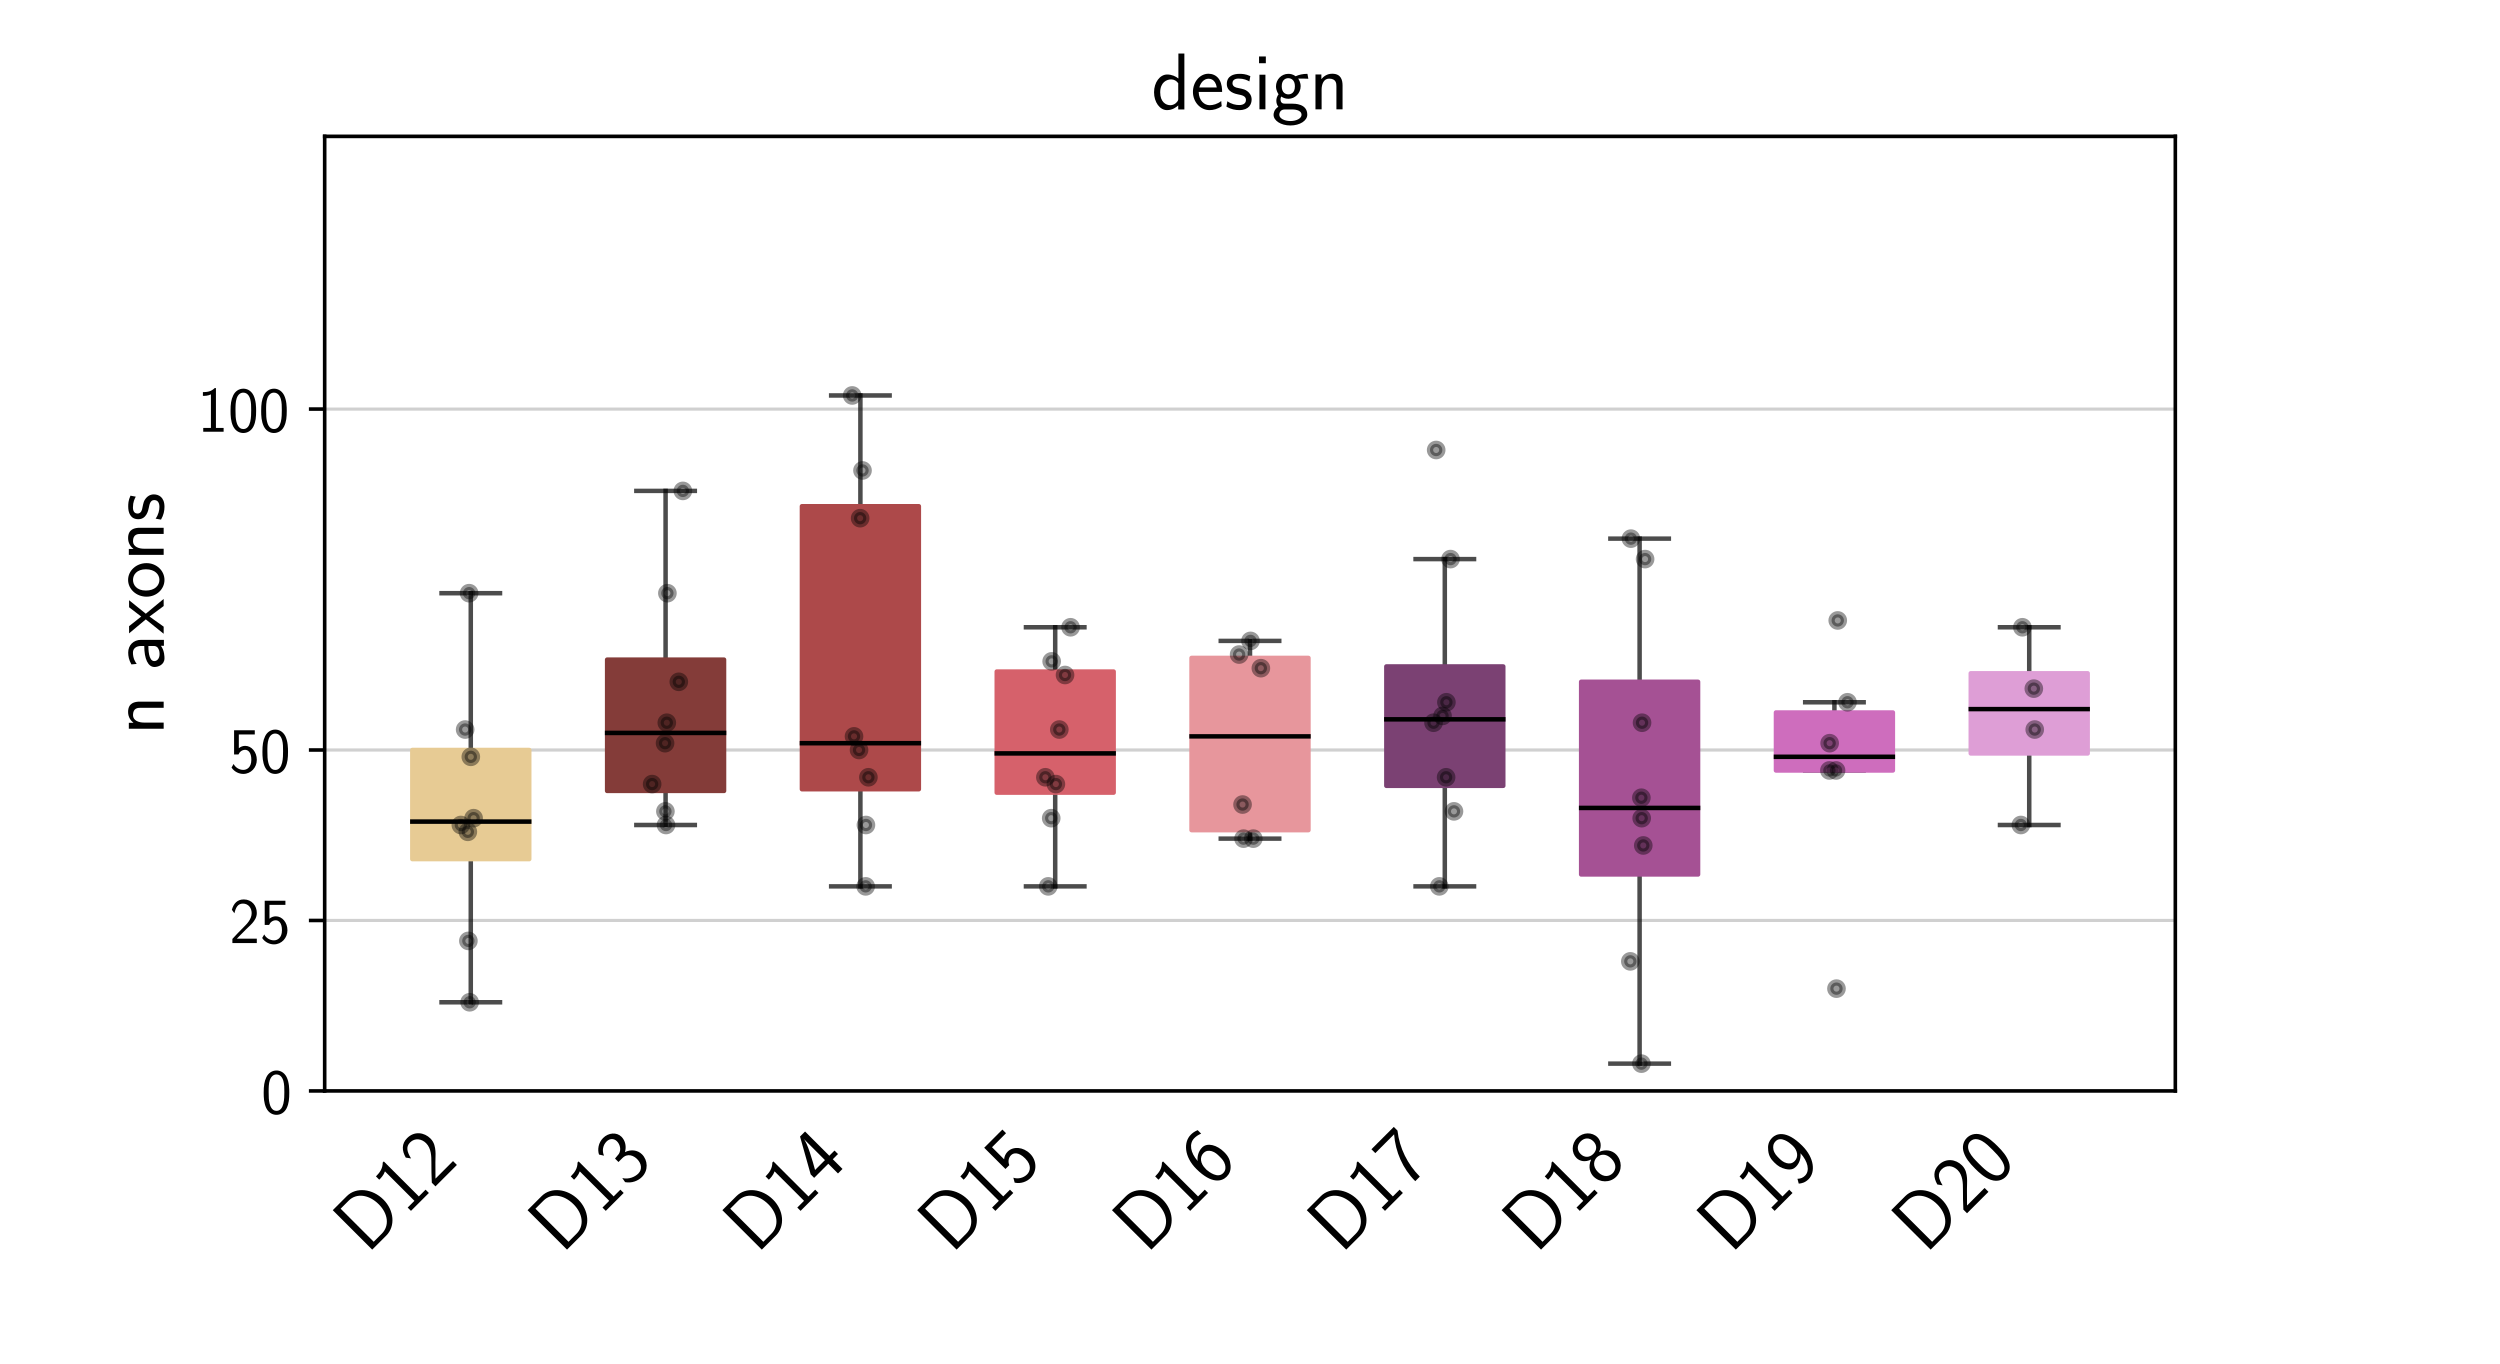 <?xml version="1.0" encoding="utf-8" standalone="no"?>
<!DOCTYPE svg PUBLIC "-//W3C//DTD SVG 1.1//EN"
  "http://www.w3.org/Graphics/SVG/1.1/DTD/svg11.dtd">
<!-- Created with matplotlib (https://matplotlib.org/) -->
<svg height="302.4pt" version="1.1" viewBox="0 0 554.4 302.4" width="554.4pt" xmlns="http://www.w3.org/2000/svg" xmlns:xlink="http://www.w3.org/1999/xlink">
 <defs>
  <style type="text/css">*{stroke-linecap:butt;stroke-linejoin:round;}</style>
 </defs>
 <g id="figure_1">
  <g id="patch_1">
   <path d="M 0 302.4 
L 554.4 302.4 
L 554.4 0 
L 0 0 
z
" style="fill:#ffffff;"/>
  </g>
  <g id="axes_1">
   <g id="patch_2">
    <path d="M 72 241.92 
L 482.4 241.92 
L 482.4 30.24 
L 72 30.24 
z
" style="fill:#ffffff;"/>
   </g>
   <g id="matplotlib.axis_1">
    <g id="xtick_1">
     <g id="text_1">
      <!-- D12 -->
      <g transform="translate(81.412 278.247)rotate(-45)scale(0.18 -0.18)">
       <defs>
        <path d="M 8.906 69 
L 8.906 0 
L 33.5 0 
C 49.906 0 62.5 15.312 62.5 33.906 
C 62.5 53.094 49.906 69 33.5 69 
z
M 17.094 5.578 
L 17.094 63.422 
L 31.297 63.422 
C 44.703 63.422 54.297 51.203 54.297 33.906 
C 54.297 17.297 44.797 5.578 31.297 5.578 
z
" id="CMSS17-68"/>
        <path d="M 28.406 67 
L 26.5 67 
C 21.094 61.562 14.797 60.781 8.406 60.781 
L 8.406 55 
C 11.297 55 16 55 20.703 57.297 
L 20.703 5.766 
L 8.906 5.766 
L 8.906 0 
L 40.203 0 
L 40.203 5.766 
L 28.406 5.766 
z
" id="CMSS17-49"/>
        <path d="M 25.797 21.203 
C 28.594 24.078 32.797 27.562 35.703 31.047 
C 38.5 34.438 42.203 39.234 42.203 46.203 
C 42.203 57.141 34.797 67 22.203 67 
C 12.297 67 6.594 60.828 3.906 51.156 
C 4.906 49.766 6.406 47.766 7.797 45.766 
C 10 54.844 13.094 60.625 20.906 60.625 
C 29.5 60.625 34.297 53.641 34.297 45.969 
C 34.297 36.797 27.297 29.703 22 24.422 
C 16.094 18.547 10.297 12.562 4.703 6.375 
L 4.703 0 
L 42.203 0 
L 42.203 6.766 
L 25.203 6.766 
C 24 6.766 22.797 6.766 21.594 6.766 
L 11.594 6.766 
L 11.594 6.859 
z
" id="CMSS17-50"/>
       </defs>
       <use transform="scale(0.996)" xlink:href="#CMSS17-68"/>
       <use transform="translate(67.543 0)scale(0.996)" xlink:href="#CMSS17-49"/>
       <use transform="translate(114.386 0)scale(0.996)" xlink:href="#CMSS17-50"/>
      </g>
     </g>
    </g>
    <g id="xtick_2">
     <g id="text_2">
      <!-- D13 -->
      <g transform="translate(124.612 278.247)rotate(-45)scale(0.18 -0.18)">
       <defs>
        <path d="M 15.703 31.641 
L 22.5 31.641 
C 31.906 31.641 34.594 23.547 34.594 17.906 
C 34.594 10.203 30.203 4.172 23 4.172 
C 17.406 4.172 9.5 6.938 5 14.25 
C 4.297 10.797 4.297 10.594 3.906 8.219 
C 8.594 1.375 16.203 -2 23.203 -2 
C 34.594 -2 43 7.391 43 17.781 
C 43 25.594 37.5 32.141 30 34.609 
C 36 37.875 40.406 44 40.406 51.141 
C 40.406 59.453 32.703 66.078 23.297 66.078 
C 14.703 66.078 8 60.812 5.203 55.156 
C 5.906 54.188 7.703 51.312 8.594 49.828 
C 10.797 55.656 16.5 60 23.203 60 
C 28.797 60 32.5 56.359 32.5 51.109 
C 32.5 45.672 29 39.734 23.094 38.359 
C 22.703 38.359 16.5 37.766 15.703 37.672 
z
" id="CMSS17-51"/>
       </defs>
       <use transform="scale(0.996)" xlink:href="#CMSS17-68"/>
       <use transform="translate(67.543 0)scale(0.996)" xlink:href="#CMSS17-49"/>
       <use transform="translate(114.386 0)scale(0.996)" xlink:href="#CMSS17-51"/>
      </g>
     </g>
    </g>
    <g id="xtick_3">
     <g id="text_3">
      <!-- D14 -->
      <g transform="translate(167.812 278.247)rotate(-45)scale(0.18 -0.18)">
       <defs>
        <path d="M 35.203 17 
L 44.297 17 
L 44.297 23.078 
L 35.203 23.078 
L 35.203 65.5 
L 26.406 65.5 
L 2.594 23.078 
L 2.594 17 
L 27.297 17 
L 27.297 0 
L 35.203 0 
z
M 10.297 23.078 
C 16.094 33.234 27.594 53.734 27.594 60.703 
L 27.594 23.078 
z
" id="CMSS17-52"/>
       </defs>
       <use transform="scale(0.996)" xlink:href="#CMSS17-68"/>
       <use transform="translate(67.543 0)scale(0.996)" xlink:href="#CMSS17-49"/>
       <use transform="translate(114.386 0)scale(0.996)" xlink:href="#CMSS17-52"/>
      </g>
     </g>
    </g>
    <g id="xtick_4">
     <g id="text_4">
      <!-- D15 -->
      <g transform="translate(211.012 278.247)rotate(-45)scale(0.18 -0.18)">
       <defs>
        <path d="M 14.594 58.625 
L 39.094 58.625 
L 39.094 65 
L 7.297 65 
L 7.297 27.828 
L 14 27.828 
C 15.797 31.969 19.5 35 24.297 35 
C 28.797 35 33.797 31.078 33.797 19.781 
C 33.797 7.703 26.703 4.172 21.5 4.172 
C 15.094 4.172 9.203 8 6.594 13.297 
L 3.406 7.797 
C 8 0.766 15.5 -2 21.5 -2 
C 33.094 -2 42.203 7.766 42.203 19.578 
C 42.203 31.719 34.094 41.078 24.406 41.078 
C 20.906 41.078 17.5 39.891 14.594 37.484 
z
" id="CMSS17-53"/>
       </defs>
       <use transform="scale(0.996)" xlink:href="#CMSS17-68"/>
       <use transform="translate(67.543 0)scale(0.996)" xlink:href="#CMSS17-49"/>
       <use transform="translate(114.386 0)scale(0.996)" xlink:href="#CMSS17-53"/>
      </g>
     </g>
    </g>
    <g id="xtick_5">
     <g id="text_5">
      <!-- D16 -->
      <g transform="translate(254.212 278.247)rotate(-45)scale(0.18 -0.18)">
       <defs>
        <path d="M 39 64.078 
C 34.797 65.781 31.797 66.078 29 66.078 
C 16 66.078 3.906 52.625 3.906 31.344 
C 3.906 4.141 15.406 -2 23.594 -2 
C 28.094 -2 32.594 -0.609 36.906 4.375 
C 41.297 9.641 43 14.031 43 21.703 
C 43 34.047 36.906 45 27.797 45 
C 21.203 45 15.5 41.516 12 37.125 
C 13 50.906 19.594 60 29.094 60 
C 31.703 60 35.094 59.625 39 57.969 
z
M 12.094 21.391 
C 12.094 22.188 12.094 22.688 12.203 24.188 
C 12.203 31.953 16.703 38.922 24 38.922 
C 28.703 38.922 31.094 36.438 32.906 33.359 
C 35 29.469 35.094 25.781 35.094 21.688 
C 35.094 17.812 35.094 13.922 32.797 9.953 
C 30.906 6.859 28.406 4.172 23.594 4.172 
C 14.094 4.172 12.5 17.406 12.094 21.391 
z
" id="CMSS17-54"/>
       </defs>
       <use transform="scale(0.996)" xlink:href="#CMSS17-68"/>
       <use transform="translate(67.543 0)scale(0.996)" xlink:href="#CMSS17-49"/>
       <use transform="translate(114.386 0)scale(0.996)" xlink:href="#CMSS17-54"/>
      </g>
     </g>
    </g>
    <g id="xtick_6">
     <g id="text_6">
      <!-- D17 -->
      <g transform="translate(297.412 278.247)rotate(-45)scale(0.18 -0.18)">
       <defs>
        <path d="M 21.703 59 
C 22.906 59 24.094 59 25.297 59 
L 36.797 59 
C 22.5 42.359 14.297 21.328 14.297 -0.5 
L 22.297 -0.5 
C 22.297 20.672 29.297 42.125 43 59.297 
L 43 65.766 
L 3.906 65.766 
L 3.906 59 
z
" id="CMSS17-55"/>
       </defs>
       <use transform="scale(0.996)" xlink:href="#CMSS17-68"/>
       <use transform="translate(67.543 0)scale(0.996)" xlink:href="#CMSS17-49"/>
       <use transform="translate(114.386 0)scale(0.996)" xlink:href="#CMSS17-55"/>
      </g>
     </g>
    </g>
    <g id="xtick_7">
     <g id="text_7">
      <!-- D18 -->
      <g transform="translate(340.612 278.247)rotate(-45)scale(0.18 -0.18)">
       <defs>
        <path d="M 30.203 34.719 
C 37.797 37.188 41.703 43.125 41.703 48.969 
C 41.703 58.156 33.703 66.078 23.5 66.078 
C 12.906 66.078 5.203 57.938 5.203 49.125 
C 5.203 43.438 9 37.547 16.703 35.016 
C 6.906 31.203 3.906 23.625 3.906 17.953 
C 3.906 6.969 12.797 -2 23.406 -2 
C 34.406 -2 43 7.109 43 17.781 
C 43 24.328 39.094 31.25 30.203 34.719 
z
M 23.5 38 
C 16.797 38 12.297 42.375 12.297 49 
C 12.297 55.719 16.797 60 23.5 60 
C 29.703 60 34.594 56.109 34.594 49 
C 34.594 41.984 29.797 38 23.5 38 
z
M 23.5 4.172 
C 17.797 4.172 11.703 8.078 11.703 18.062 
C 11.703 28.328 18.5 31.922 23.406 31.922 
C 28.797 31.922 35.203 28.125 35.203 18.062 
C 35.203 7.672 28.594 4.172 23.5 4.172 
z
" id="CMSS17-56"/>
       </defs>
       <use transform="scale(0.996)" xlink:href="#CMSS17-68"/>
       <use transform="translate(67.543 0)scale(0.996)" xlink:href="#CMSS17-49"/>
       <use transform="translate(114.386 0)scale(0.996)" xlink:href="#CMSS17-56"/>
      </g>
     </g>
    </g>
    <g id="xtick_8">
     <g id="text_8">
      <!-- D19 -->
      <g transform="translate(383.812 278.247)rotate(-45)scale(0.18 -0.18)">
       <defs>
        <path d="M 6.797 2.719 
C 9.594 0.328 13.203 -2 19.297 -2 
C 31.406 -2 43 11.266 43 32.734 
C 43 61.438 30.5 66.078 23.797 66.078 
C 17.094 66.078 12.797 63.141 9.094 58.453 
C 4.703 53.078 3.906 48.281 3.906 42.703 
C 3.906 36.047 5.094 31.953 7.906 27.266 
C 11.703 21.203 15.203 19.922 19.094 19.922 
C 25 19.922 30.906 22.797 34.906 27.75 
C 34.203 14.094 28.094 4.172 19.297 4.172 
C 15.703 4.172 12.797 5.297 9.906 8.062 
z
M 34.594 42.906 
C 34.703 42.234 34.703 40.969 34.703 40.562 
C 34.703 32.406 29.906 26 22.906 26 
C 18.297 26 15.906 28.328 14.094 31.344 
C 11.906 35.141 11.797 38.828 11.797 42.703 
C 11.797 46.5 11.797 50.688 14.594 54.859 
C 16.703 57.859 19.297 60 23.797 60 
C 33 60 34.5 46.875 34.594 42.906 
z
" id="CMSS17-57"/>
       </defs>
       <use transform="scale(0.996)" xlink:href="#CMSS17-68"/>
       <use transform="translate(67.543 0)scale(0.996)" xlink:href="#CMSS17-49"/>
       <use transform="translate(114.386 0)scale(0.996)" xlink:href="#CMSS17-57"/>
      </g>
     </g>
    </g>
    <g id="xtick_9">
     <g id="text_9">
      <!-- D20 -->
      <g transform="translate(427.012 278.247)rotate(-45)scale(0.18 -0.18)">
       <defs>
        <path d="M 43.094 31.938 
C 43.094 37.578 43 48.078 38.906 56.188 
C 34.797 64 28.203 66.078 23.5 66.078 
C 16.703 66.078 10.906 62.109 7.906 55.781 
C 4.703 49.156 3.797 42.328 3.797 31.938 
C 3.797 24.828 4.094 16.109 7.703 8.484 
C 11.797 0.078 18.703 -2 23.406 -2 
C 29.594 -2 35.594 1.266 39 8.094 
C 42.5 15.219 43.094 23.031 43.094 31.938 
z
M 23.406 4.078 
C 15.797 4.078 13.5 12.672 12.797 15.547 
C 11.594 20.469 11.406 25.219 11.406 33.031 
C 11.406 39.156 11.406 46.062 13.297 51.516 
C 15.594 57.828 19.594 60 23.406 60 
C 30.797 60 33.203 52.688 34 50.125 
C 35.5 44.891 35.5 38.766 35.5 33.031 
C 35.5 23.844 35.5 4.078 23.406 4.078 
z
" id="CMSS17-48"/>
       </defs>
       <use transform="scale(0.996)" xlink:href="#CMSS17-68"/>
       <use transform="translate(67.543 0)scale(0.996)" xlink:href="#CMSS17-50"/>
       <use transform="translate(114.386 0)scale(0.996)" xlink:href="#CMSS17-48"/>
      </g>
     </g>
    </g>
   </g>
   <g id="matplotlib.axis_2">
    <g id="ytick_1">
     <g id="line2d_1">
      <path clip-path="url(#pc57551bcd2)" d="M 72 241.92 
L 482.4 241.92 
" style="fill:none;stroke:#b0b0b0;stroke-linecap:square;stroke-opacity:0.6;stroke-width:0.7;"/>
     </g>
     <g id="line2d_2">
      <defs>
       <path d="M 0 0 
L -3.5 0 
" id="m0b933165ee" style="stroke:#000000;stroke-width:0.8;"/>
      </defs>
      <g>
       <use style="stroke:#000000;stroke-width:0.8;" x="72" xlink:href="#m0b933165ee" y="241.92"/>
      </g>
     </g>
     <g id="text_10">
      <!-- 0 -->
      <g transform="translate(57.928 246.936)scale(0.145 -0.145)">
       <use transform="scale(0.996)" xlink:href="#CMSS17-48"/>
      </g>
     </g>
    </g>
    <g id="ytick_2">
     <g id="line2d_3">
      <path clip-path="url(#pc57551bcd2)" d="M 72 204.12 
L 482.4 204.12 
" style="fill:none;stroke:#b0b0b0;stroke-linecap:square;stroke-opacity:0.6;stroke-width:0.7;"/>
     </g>
     <g id="line2d_4">
      <g>
       <use style="stroke:#000000;stroke-width:0.8;" x="72" xlink:href="#m0b933165ee" y="204.12"/>
      </g>
     </g>
     <g id="text_11">
      <!-- 25 -->
      <g transform="translate(50.855 209.136)scale(0.145 -0.145)">
       <use transform="scale(0.996)" xlink:href="#CMSS17-50"/>
       <use transform="translate(46.844 0)scale(0.996)" xlink:href="#CMSS17-53"/>
      </g>
     </g>
    </g>
    <g id="ytick_3">
     <g id="line2d_5">
      <path clip-path="url(#pc57551bcd2)" d="M 72 166.32 
L 482.4 166.32 
" style="fill:none;stroke:#b0b0b0;stroke-linecap:square;stroke-opacity:0.6;stroke-width:0.7;"/>
     </g>
     <g id="line2d_6">
      <g>
       <use style="stroke:#000000;stroke-width:0.8;" x="72" xlink:href="#m0b933165ee" y="166.32"/>
      </g>
     </g>
     <g id="text_12">
      <!-- 50 -->
      <g transform="translate(50.855 171.336)scale(0.145 -0.145)">
       <use transform="scale(0.996)" xlink:href="#CMSS17-53"/>
       <use transform="translate(46.844 0)scale(0.996)" xlink:href="#CMSS17-48"/>
      </g>
     </g>
    </g>
    <g id="ytick_4">
     <g id="line2d_7">
      <path clip-path="url(#pc57551bcd2)" d="M 72 90.72 
L 482.4 90.72 
" style="fill:none;stroke:#b0b0b0;stroke-linecap:square;stroke-opacity:0.6;stroke-width:0.7;"/>
     </g>
     <g id="line2d_8">
      <g>
       <use style="stroke:#000000;stroke-width:0.8;" x="72" xlink:href="#m0b933165ee" y="90.72"/>
      </g>
     </g>
     <g id="text_13">
      <!-- 100 -->
      <g transform="translate(43.783 95.736)scale(0.145 -0.145)">
       <use transform="scale(0.996)" xlink:href="#CMSS17-49"/>
       <use transform="translate(46.844 0)scale(0.996)" xlink:href="#CMSS17-48"/>
       <use transform="translate(93.687 0)scale(0.996)" xlink:href="#CMSS17-48"/>
      </g>
     </g>
    </g>
    <g id="text_14">
     <!-- n axons -->
     <g transform="translate(36.295 162.929)rotate(-90)scale(0.18 -0.18)">
      <defs>
       <path d="M 40.906 29.328 
C 40.906 35.672 39.406 44 28.094 44 
C 21.703 44 17.5 40.719 14.703 37.328 
L 14.703 43.094 
L 7.406 43.094 
L 7.406 0 
L 15 0 
L 15 24.359 
C 15 30.688 17.406 37.938 24.203 37.938 
C 33 37.938 33.297 32 33.297 28.578 
L 33.297 0 
L 40.906 0 
z
" id="CMSS17-110"/>
       <path d="M 37.594 27.984 
C 37.594 37.375 30.906 43.875 21.906 43.875 
C 17.5 43.875 12.703 43.078 7.203 39.891 
L 7.797 33.359 
C 10.297 35.125 14.594 38 21.797 38 
C 26.906 38 30 34.062 30 27.844 
L 30 24 
C 14 24 4 19.344 4 11.344 
C 4 7.203 6.5 -1 14.797 -1 
C 16.297 -1 24.406 -1 30.203 3.391 
L 30.203 -0.297 
L 37.594 -0.297 
z
M 30 12.75 
C 30 10.953 30 8.562 27 6.781 
C 24.406 5.078 21.094 5.078 19.703 5.078 
C 14.703 5.078 11.297 7.984 11.297 11.625 
C 11.297 18.922 26.906 18.922 30 18.922 
z
" id="CMSS17-97"/>
       <path d="M 24.797 22.094 
L 41.5 42.797 
L 32.797 42.797 
L 21.297 27.766 
L 9.406 42.797 
L 0.5 42.797 
L 17.797 22.094 
L 0 0 
L 8.797 0 
L 21.297 17.516 
L 34.297 0 
L 43.094 0 
z
" id="CMSS17-120"/>
       <path d="M 44.203 21.188 
C 44.203 34 34.703 44 23.5 44 
C 12 44 2.703 33.703 2.703 21.188 
C 2.703 8.5 12.297 -1 23.406 -1 
C 34.797 -1 44.203 8.797 44.203 21.188 
z
M 23.5 5.266 
C 16.406 5.266 10.297 11.078 10.297 22 
C 10.297 33.609 17.406 37.922 23.406 37.922 
C 29.906 37.922 36.594 33.219 36.594 22 
C 36.594 10.672 30.094 5.266 23.5 5.266 
z
" id="CMSS17-111"/>
       <path d="M 32.203 41.047 
C 26.297 43.859 21.703 43.859 18.703 43.859 
C 11.594 43.859 3.094 41.375 3.094 31.297 
C 3.094 21.234 14.094 19.031 17.094 18.422 
C 21.703 17.531 26.797 16.531 26.797 11.562 
C 26.797 5.266 19.594 5.266 18.297 5.266 
C 14.297 5.266 8.797 6.359 3.797 9.969 
L 2.594 3.281 
C 8.297 0 13.797 -1 18.406 -1 
C 30.703 -1 33.797 6.5 33.797 12.203 
C 33.797 17.094 31 20.391 29.094 21.891 
C 25.797 24.5 24.594 24.797 16.406 26.5 
C 15 26.703 10.094 27.797 10.094 32.281 
C 10.094 38 16.406 38 17.797 38 
C 24.297 38 28.297 35.984 31 34.5 
z
" id="CMSS17-115"/>
      </defs>
      <use transform="scale(0.996)" xlink:href="#CMSS17-110"/>
      <use transform="translate(79.434 0)scale(0.996)" xlink:href="#CMSS17-97"/>
      <use transform="translate(124.356 0)scale(0.996)" xlink:href="#CMSS17-120"/>
      <use transform="translate(167.356 0)scale(0.996)" xlink:href="#CMSS17-111"/>
      <use transform="translate(214.2 0)scale(0.996)" xlink:href="#CMSS17-110"/>
      <use transform="translate(262.405 0)scale(0.996)" xlink:href="#CMSS17-115"/>
     </g>
    </g>
   </g>
   <g id="line2d_9">
    <path clip-path="url(#pc57551bcd2)" d="M 104.4 190.512 
L 104.4 222.264 
" style="fill:none;stroke:#000000;stroke-linecap:square;stroke-opacity:0.7;"/>
   </g>
   <g id="line2d_10">
    <path clip-path="url(#pc57551bcd2)" d="M 104.4 166.32 
L 104.4 131.544 
" style="fill:none;stroke:#000000;stroke-linecap:square;stroke-opacity:0.7;"/>
   </g>
   <g id="line2d_11">
    <path clip-path="url(#pc57551bcd2)" d="M 97.92 222.264 
L 110.88 222.264 
" style="fill:none;stroke:#000000;stroke-linecap:square;stroke-opacity:0.7;"/>
   </g>
   <g id="line2d_12">
    <path clip-path="url(#pc57551bcd2)" d="M 97.92 131.544 
L 110.88 131.544 
" style="fill:none;stroke:#000000;stroke-linecap:square;stroke-opacity:0.7;"/>
   </g>
   <g id="line2d_13">
    <path clip-path="url(#pc57551bcd2)" d="M 147.6 175.392 
L 147.6 182.952 
" style="fill:none;stroke:#000000;stroke-linecap:square;stroke-opacity:0.7;"/>
   </g>
   <g id="line2d_14">
    <path clip-path="url(#pc57551bcd2)" d="M 147.6 146.286 
L 147.6 108.864 
" style="fill:none;stroke:#000000;stroke-linecap:square;stroke-opacity:0.7;"/>
   </g>
   <g id="line2d_15">
    <path clip-path="url(#pc57551bcd2)" d="M 141.12 182.952 
L 154.08 182.952 
" style="fill:none;stroke:#000000;stroke-linecap:square;stroke-opacity:0.7;"/>
   </g>
   <g id="line2d_16">
    <path clip-path="url(#pc57551bcd2)" d="M 141.12 108.864 
L 154.08 108.864 
" style="fill:none;stroke:#000000;stroke-linecap:square;stroke-opacity:0.7;"/>
   </g>
   <g id="line2d_17">
    <path clip-path="url(#pc57551bcd2)" d="M 190.8 175.014 
L 190.8 196.56 
" style="fill:none;stroke:#000000;stroke-linecap:square;stroke-opacity:0.7;"/>
   </g>
   <g id="line2d_18">
    <path clip-path="url(#pc57551bcd2)" d="M 190.8 112.266 
L 190.8 87.696 
" style="fill:none;stroke:#000000;stroke-linecap:square;stroke-opacity:0.7;"/>
   </g>
   <g id="line2d_19">
    <path clip-path="url(#pc57551bcd2)" d="M 184.32 196.56 
L 197.28 196.56 
" style="fill:none;stroke:#000000;stroke-linecap:square;stroke-opacity:0.7;"/>
   </g>
   <g id="line2d_20">
    <path clip-path="url(#pc57551bcd2)" d="M 184.32 87.696 
L 197.28 87.696 
" style="fill:none;stroke:#000000;stroke-linecap:square;stroke-opacity:0.7;"/>
   </g>
   <g id="line2d_21">
    <path clip-path="url(#pc57551bcd2)" d="M 234 175.77 
L 234 196.56 
" style="fill:none;stroke:#000000;stroke-linecap:square;stroke-opacity:0.7;"/>
   </g>
   <g id="line2d_22">
    <path clip-path="url(#pc57551bcd2)" d="M 234 148.932 
L 234 139.104 
" style="fill:none;stroke:#000000;stroke-linecap:square;stroke-opacity:0.7;"/>
   </g>
   <g id="line2d_23">
    <path clip-path="url(#pc57551bcd2)" d="M 227.52 196.56 
L 240.48 196.56 
" style="fill:none;stroke:#000000;stroke-linecap:square;stroke-opacity:0.7;"/>
   </g>
   <g id="line2d_24">
    <path clip-path="url(#pc57551bcd2)" d="M 227.52 139.104 
L 240.48 139.104 
" style="fill:none;stroke:#000000;stroke-linecap:square;stroke-opacity:0.7;"/>
   </g>
   <g id="line2d_25">
    <path clip-path="url(#pc57551bcd2)" d="M 277.2 184.086 
L 277.2 185.976 
" style="fill:none;stroke:#000000;stroke-linecap:square;stroke-opacity:0.7;"/>
   </g>
   <g id="line2d_26">
    <path clip-path="url(#pc57551bcd2)" d="M 277.2 145.908 
L 277.2 142.128 
" style="fill:none;stroke:#000000;stroke-linecap:square;stroke-opacity:0.7;"/>
   </g>
   <g id="line2d_27">
    <path clip-path="url(#pc57551bcd2)" d="M 270.72 185.976 
L 283.68 185.976 
" style="fill:none;stroke:#000000;stroke-linecap:square;stroke-opacity:0.7;"/>
   </g>
   <g id="line2d_28">
    <path clip-path="url(#pc57551bcd2)" d="M 270.72 142.128 
L 283.68 142.128 
" style="fill:none;stroke:#000000;stroke-linecap:square;stroke-opacity:0.7;"/>
   </g>
   <g id="line2d_29">
    <path clip-path="url(#pc57551bcd2)" d="M 320.4 174.258 
L 320.4 196.56 
" style="fill:none;stroke:#000000;stroke-linecap:square;stroke-opacity:0.7;"/>
   </g>
   <g id="line2d_30">
    <path clip-path="url(#pc57551bcd2)" d="M 320.4 147.798 
L 320.4 123.984 
" style="fill:none;stroke:#000000;stroke-linecap:square;stroke-opacity:0.7;"/>
   </g>
   <g id="line2d_31">
    <path clip-path="url(#pc57551bcd2)" d="M 313.92 196.56 
L 326.88 196.56 
" style="fill:none;stroke:#000000;stroke-linecap:square;stroke-opacity:0.7;"/>
   </g>
   <g id="line2d_32">
    <path clip-path="url(#pc57551bcd2)" d="M 313.92 123.984 
L 326.88 123.984 
" style="fill:none;stroke:#000000;stroke-linecap:square;stroke-opacity:0.7;"/>
   </g>
   <g id="line2d_33">
    <path clip-path="url(#pc57551bcd2)" d="M 363.6 193.914 
L 363.6 235.872 
" style="fill:none;stroke:#000000;stroke-linecap:square;stroke-opacity:0.7;"/>
   </g>
   <g id="line2d_34">
    <path clip-path="url(#pc57551bcd2)" d="M 363.6 151.2 
L 363.6 119.448 
" style="fill:none;stroke:#000000;stroke-linecap:square;stroke-opacity:0.7;"/>
   </g>
   <g id="line2d_35">
    <path clip-path="url(#pc57551bcd2)" d="M 357.12 235.872 
L 370.08 235.872 
" style="fill:none;stroke:#000000;stroke-linecap:square;stroke-opacity:0.7;"/>
   </g>
   <g id="line2d_36">
    <path clip-path="url(#pc57551bcd2)" d="M 357.12 119.448 
L 370.08 119.448 
" style="fill:none;stroke:#000000;stroke-linecap:square;stroke-opacity:0.7;"/>
   </g>
   <g id="line2d_37">
    <path clip-path="url(#pc57551bcd2)" d="M 406.8 170.856 
L 406.8 170.856 
" style="fill:none;stroke:#000000;stroke-linecap:square;stroke-opacity:0.7;"/>
   </g>
   <g id="line2d_38">
    <path clip-path="url(#pc57551bcd2)" d="M 406.8 158.004 
L 406.8 155.736 
" style="fill:none;stroke:#000000;stroke-linecap:square;stroke-opacity:0.7;"/>
   </g>
   <g id="line2d_39">
    <path clip-path="url(#pc57551bcd2)" d="M 400.32 170.856 
L 413.28 170.856 
" style="fill:none;stroke:#000000;stroke-linecap:square;stroke-opacity:0.7;"/>
   </g>
   <g id="line2d_40">
    <path clip-path="url(#pc57551bcd2)" d="M 400.32 155.736 
L 413.28 155.736 
" style="fill:none;stroke:#000000;stroke-linecap:square;stroke-opacity:0.7;"/>
   </g>
   <g id="line2d_41">
    <path clip-path="url(#pc57551bcd2)" d="M 450 167.076 
L 450 182.952 
" style="fill:none;stroke:#000000;stroke-linecap:square;stroke-opacity:0.7;"/>
   </g>
   <g id="line2d_42">
    <path clip-path="url(#pc57551bcd2)" d="M 450 149.31 
L 450 139.104 
" style="fill:none;stroke:#000000;stroke-linecap:square;stroke-opacity:0.7;"/>
   </g>
   <g id="line2d_43">
    <path clip-path="url(#pc57551bcd2)" d="M 443.52 182.952 
L 456.48 182.952 
" style="fill:none;stroke:#000000;stroke-linecap:square;stroke-opacity:0.7;"/>
   </g>
   <g id="line2d_44">
    <path clip-path="url(#pc57551bcd2)" d="M 443.52 139.104 
L 456.48 139.104 
" style="fill:none;stroke:#000000;stroke-linecap:square;stroke-opacity:0.7;"/>
   </g>
   <g id="patch_3">
    <path d="M 72 241.92 
L 72 30.24 
" style="fill:none;stroke:#000000;stroke-linecap:square;stroke-linejoin:miter;stroke-width:0.8;"/>
   </g>
   <g id="patch_4">
    <path d="M 482.4 241.92 
L 482.4 30.24 
" style="fill:none;stroke:#000000;stroke-linecap:square;stroke-linejoin:miter;stroke-width:0.8;"/>
   </g>
   <g id="patch_5">
    <path d="M 72 241.92 
L 482.4 241.92 
" style="fill:none;stroke:#000000;stroke-linecap:square;stroke-linejoin:miter;stroke-width:0.8;"/>
   </g>
   <g id="patch_6">
    <path d="M 72 30.24 
L 482.4 30.24 
" style="fill:none;stroke:#000000;stroke-linecap:square;stroke-linejoin:miter;stroke-width:0.8;"/>
   </g>
   <g id="text_15">
    <!-- design -->
    <g transform="translate(255.331 24.24)scale(0.18 -0.18)">
     <defs>
      <path d="M 40.797 69 
L 33.406 69 
L 33.406 38.094 
C 30.297 40.672 25.203 43.062 19.594 43.062 
C 10.5 43.062 3.297 33.297 3.297 21.047 
C 3.297 8.781 10.406 -1 19.297 -1 
C 26.203 -1 30.797 2.688 33.203 4.781 
L 33.203 -0.203 
L 40.797 -0.203 
z
M 33.203 13.062 
C 33.203 11.672 33.203 10.203 30.094 7.531 
C 28.094 5.859 25.703 5.078 23.406 5.078 
C 18 5.078 10.906 9 10.906 20.938 
C 10.906 33.344 18.906 37 24.406 37 
C 28.094 37 31.094 35.219 33.203 32.266 
z
" id="CMSS17-100"/>
      <path d="M 39.094 21.516 
C 39.094 24.844 38.906 31.297 35.703 36.641 
C 32.203 42.391 26.5 44 22.203 44 
C 11.797 44 3 34.188 3 21.484 
C 3 9.094 12.094 -1 23.594 -1 
C 28.094 -1 33.594 0.297 38.594 3.875 
C 38.594 4.281 38.406 6.469 38.297 6.562 
C 38.297 6.766 38 9.844 38 10.25 
C 33.203 6.359 27.703 5.078 23.703 5.078 
C 17.297 5.078 10.406 10.422 10.094 21.516 
z
M 10.906 27 
C 12.203 32.562 16.594 37.828 22.203 37.828 
C 23.703 37.828 30.703 37.828 32.5 27 
z
" id="CMSS17-101"/>
      <path d="M 15.297 65.359 
L 6.906 65.359 
L 6.906 57 
L 15.297 57 
z
M 14.797 42.797 
L 7.406 42.797 
L 7.406 0 
L 14.797 0 
z
" id="CMSS17-105"/>
      <path d="M 44.5 43.875 
C 38.797 43.875 33.906 42.781 29.906 40.891 
C 26.594 43.391 23.203 43.875 20.906 43.875 
C 12.203 43.875 5.594 36.703 5.594 28.344 
C 5.594 22.938 8.594 18.859 8.797 18.672 
C 7 16.172 6 13.484 6 10.5 
C 6 7 7.406 4.516 8.5 3.125 
C 3.297 -0.047 2.594 -4.906 2.594 -6.797 
C 2.594 -14.031 11.703 -20 23.406 -20 
C 35.203 -20 44.297 -14.031 44.297 -6.688 
C 44.297 7 29 7 24.797 7 
L 16.703 7 
C 15.203 7 11.203 7 11.203 12.359 
C 11.203 14.391 12.094 15.688 12.203 15.781 
C 13.703 14.688 16.797 13 20.906 13 
C 29.203 13 36.094 19.969 36.094 28.547 
C 36.094 33.312 33.906 36.797 33 38 
L 33.297 38 
C 33.594 38 37.797 38 39.297 38 
C 42.5 38 42.797 37.953 45.594 37.797 
z
M 20.906 18.469 
C 17.5 18.469 12.703 20.547 12.703 28.484 
C 12.703 37.109 18.203 38.5 20.797 38.5 
C 24.203 38.5 29 36.422 29 28.484 
C 29 19.859 23.5 18.469 20.906 18.469 
z
M 24.703 -0.156 
C 27.094 -0.156 37.203 -0.156 37.203 -6.906 
C 37.203 -11.156 31 -14.516 23.5 -14.516 
C 15.906 -14.516 9.703 -11.25 9.703 -6.797 
C 9.703 -6.297 9.703 -0.156 16.594 -0.156 
z
" id="CMSS17-103"/>
     </defs>
     <use transform="scale(0.996)" xlink:href="#CMSS17-100"/>
     <use transform="translate(48.205 0)scale(0.996)" xlink:href="#CMSS17-101"/>
     <use transform="translate(89.844 0)scale(0.996)" xlink:href="#CMSS17-115"/>
     <use transform="translate(125.757 0)scale(0.996)" xlink:href="#CMSS17-105"/>
     <use transform="translate(147.938 0)scale(0.996)" xlink:href="#CMSS17-103"/>
     <use transform="translate(194.782 0)scale(0.996)" xlink:href="#CMSS17-110"/>
    </g>
   </g>
   <g id="patch_7">
    <path clip-path="url(#pc57551bcd2)" d="M 91.44 190.512 
L 117.36 190.512 
L 117.36 166.32 
L 91.44 166.32 
L 91.44 190.512 
z
" style="fill:#e7cb94;stroke:#e7cb94;stroke-linejoin:miter;"/>
   </g>
   <g id="patch_8">
    <path clip-path="url(#pc57551bcd2)" d="M 134.64 175.392 
L 160.56 175.392 
L 160.56 146.286 
L 134.64 146.286 
L 134.64 175.392 
z
" style="fill:#843c39;stroke:#843c39;stroke-linejoin:miter;"/>
   </g>
   <g id="patch_9">
    <path clip-path="url(#pc57551bcd2)" d="M 177.84 175.014 
L 203.76 175.014 
L 203.76 112.266 
L 177.84 112.266 
L 177.84 175.014 
z
" style="fill:#ad494a;stroke:#ad494a;stroke-linejoin:miter;"/>
   </g>
   <g id="patch_10">
    <path clip-path="url(#pc57551bcd2)" d="M 221.04 175.77 
L 246.96 175.77 
L 246.96 148.932 
L 221.04 148.932 
L 221.04 175.77 
z
" style="fill:#d6616b;stroke:#d6616b;stroke-linejoin:miter;"/>
   </g>
   <g id="patch_11">
    <path clip-path="url(#pc57551bcd2)" d="M 264.24 184.086 
L 290.16 184.086 
L 290.16 145.908 
L 264.24 145.908 
L 264.24 184.086 
z
" style="fill:#e7969c;stroke:#e7969c;stroke-linejoin:miter;"/>
   </g>
   <g id="patch_12">
    <path clip-path="url(#pc57551bcd2)" d="M 307.44 174.258 
L 333.36 174.258 
L 333.36 147.798 
L 307.44 147.798 
L 307.44 174.258 
z
" style="fill:#7b4173;stroke:#7b4173;stroke-linejoin:miter;"/>
   </g>
   <g id="patch_13">
    <path clip-path="url(#pc57551bcd2)" d="M 350.64 193.914 
L 376.56 193.914 
L 376.56 151.2 
L 350.64 151.2 
L 350.64 193.914 
z
" style="fill:#a55194;stroke:#a55194;stroke-linejoin:miter;"/>
   </g>
   <g id="patch_14">
    <path clip-path="url(#pc57551bcd2)" d="M 393.84 170.856 
L 419.76 170.856 
L 419.76 158.004 
L 393.84 158.004 
L 393.84 170.856 
z
" style="fill:#ce6dbd;stroke:#ce6dbd;stroke-linejoin:miter;"/>
   </g>
   <g id="patch_15">
    <path clip-path="url(#pc57551bcd2)" d="M 437.04 167.076 
L 462.96 167.076 
L 462.96 149.31 
L 437.04 149.31 
L 437.04 167.076 
z
" style="fill:#de9ed6;stroke:#de9ed6;stroke-linejoin:miter;"/>
   </g>
   <g id="PathCollection_1">
    <defs>
     <path d="M 0 1.369 
C 0.363 1.369 0.711 1.225 0.968 0.968 
C 1.225 0.711 1.369 0.363 1.369 0 
C 1.369 -0.363 1.225 -0.711 0.968 -0.968 
C 0.711 -1.225 0.363 -1.369 0 -1.369 
C -0.363 -1.369 -0.711 -1.225 -0.968 -0.968 
C -1.225 -0.711 -1.369 -0.363 -1.369 0 
C -1.369 0.363 -1.225 0.711 -0.968 0.968 
C -0.711 1.225 -0.363 1.369 0 1.369 
z
" id="m7b5a2d11af" style="stroke:#000000;stroke-opacity:0.4;stroke-width:1.4;"/>
    </defs>
    <g>
     <use style="fill-opacity:0.4;stroke:#000000;stroke-opacity:0.4;stroke-width:1.4;" x="104.408" xlink:href="#m7b5a2d11af" y="167.832"/>
     <use style="fill-opacity:0.4;stroke:#000000;stroke-opacity:0.4;stroke-width:1.4;" x="104.035" xlink:href="#m7b5a2d11af" y="131.544"/>
     <use style="fill-opacity:0.4;stroke:#000000;stroke-opacity:0.4;stroke-width:1.4;" x="102.199" xlink:href="#m7b5a2d11af" y="182.952"/>
     <use style="fill-opacity:0.4;stroke:#000000;stroke-opacity:0.4;stroke-width:1.4;" x="103.746" xlink:href="#m7b5a2d11af" y="184.464"/>
     <use style="fill-opacity:0.4;stroke:#000000;stroke-opacity:0.4;stroke-width:1.4;" x="103.867" xlink:href="#m7b5a2d11af" y="208.656"/>
     <use style="fill-opacity:0.4;stroke:#000000;stroke-opacity:0.4;stroke-width:1.4;" x="103.152" xlink:href="#m7b5a2d11af" y="161.784"/>
     <use style="fill-opacity:0.4;stroke:#000000;stroke-opacity:0.4;stroke-width:1.4;" x="104.149" xlink:href="#m7b5a2d11af" y="222.264"/>
     <use style="fill-opacity:0.4;stroke:#000000;stroke-opacity:0.4;stroke-width:1.4;" x="105.028" xlink:href="#m7b5a2d11af" y="181.44"/>
    </g>
   </g>
   <g id="PathCollection_2">
    <g>
     <use style="fill-opacity:0.4;stroke:#000000;stroke-opacity:0.4;stroke-width:1.4;" x="150.533" xlink:href="#m7b5a2d11af" y="151.2"/>
     <use style="fill-opacity:0.4;stroke:#000000;stroke-opacity:0.4;stroke-width:1.4;" x="147.872" xlink:href="#m7b5a2d11af" y="160.272"/>
     <use style="fill-opacity:0.4;stroke:#000000;stroke-opacity:0.4;stroke-width:1.4;" x="148.001" xlink:href="#m7b5a2d11af" y="131.544"/>
     <use style="fill-opacity:0.4;stroke:#000000;stroke-opacity:0.4;stroke-width:1.4;" x="147.484" xlink:href="#m7b5a2d11af" y="164.808"/>
     <use style="fill-opacity:0.4;stroke:#000000;stroke-opacity:0.4;stroke-width:1.4;" x="144.616" xlink:href="#m7b5a2d11af" y="173.88"/>
     <use style="fill-opacity:0.4;stroke:#000000;stroke-opacity:0.4;stroke-width:1.4;" x="147.559" xlink:href="#m7b5a2d11af" y="179.928"/>
     <use style="fill-opacity:0.4;stroke:#000000;stroke-opacity:0.4;stroke-width:1.4;" x="147.694" xlink:href="#m7b5a2d11af" y="182.952"/>
     <use style="fill-opacity:0.4;stroke:#000000;stroke-opacity:0.4;stroke-width:1.4;" x="151.431" xlink:href="#m7b5a2d11af" y="108.864"/>
    </g>
   </g>
   <g id="PathCollection_3">
    <g>
     <use style="fill-opacity:0.4;stroke:#000000;stroke-opacity:0.4;stroke-width:1.4;" x="190.501" xlink:href="#m7b5a2d11af" y="166.32"/>
     <use style="fill-opacity:0.4;stroke:#000000;stroke-opacity:0.4;stroke-width:1.4;" x="191.269" xlink:href="#m7b5a2d11af" y="104.328"/>
     <use style="fill-opacity:0.4;stroke:#000000;stroke-opacity:0.4;stroke-width:1.4;" x="190.746" xlink:href="#m7b5a2d11af" y="114.912"/>
     <use style="fill-opacity:0.4;stroke:#000000;stroke-opacity:0.4;stroke-width:1.4;" x="188.982" xlink:href="#m7b5a2d11af" y="87.696"/>
     <use style="fill-opacity:0.4;stroke:#000000;stroke-opacity:0.4;stroke-width:1.4;" x="192.577" xlink:href="#m7b5a2d11af" y="172.368"/>
     <use style="fill-opacity:0.4;stroke:#000000;stroke-opacity:0.4;stroke-width:1.4;" x="191.969" xlink:href="#m7b5a2d11af" y="196.56"/>
     <use style="fill-opacity:0.4;stroke:#000000;stroke-opacity:0.4;stroke-width:1.4;" x="192.03" xlink:href="#m7b5a2d11af" y="182.952"/>
     <use style="fill-opacity:0.4;stroke:#000000;stroke-opacity:0.4;stroke-width:1.4;" x="189.386" xlink:href="#m7b5a2d11af" y="163.296"/>
    </g>
   </g>
   <g id="PathCollection_4">
    <g>
     <use style="fill-opacity:0.4;stroke:#000000;stroke-opacity:0.4;stroke-width:1.4;" x="236.182" xlink:href="#m7b5a2d11af" y="149.688"/>
     <use style="fill-opacity:0.4;stroke:#000000;stroke-opacity:0.4;stroke-width:1.4;" x="231.82" xlink:href="#m7b5a2d11af" y="172.368"/>
     <use style="fill-opacity:0.4;stroke:#000000;stroke-opacity:0.4;stroke-width:1.4;" x="234.913" xlink:href="#m7b5a2d11af" y="161.784"/>
     <use style="fill-opacity:0.4;stroke:#000000;stroke-opacity:0.4;stroke-width:1.4;" x="237.407" xlink:href="#m7b5a2d11af" y="139.104"/>
     <use style="fill-opacity:0.4;stroke:#000000;stroke-opacity:0.4;stroke-width:1.4;" x="232.46" xlink:href="#m7b5a2d11af" y="196.56"/>
     <use style="fill-opacity:0.4;stroke:#000000;stroke-opacity:0.4;stroke-width:1.4;" x="233.119" xlink:href="#m7b5a2d11af" y="181.44"/>
     <use style="fill-opacity:0.4;stroke:#000000;stroke-opacity:0.4;stroke-width:1.4;" x="234.155" xlink:href="#m7b5a2d11af" y="173.88"/>
     <use style="fill-opacity:0.4;stroke:#000000;stroke-opacity:0.4;stroke-width:1.4;" x="233.217" xlink:href="#m7b5a2d11af" y="146.664"/>
    </g>
   </g>
   <g id="PathCollection_5">
    <g>
     <use style="fill-opacity:0.4;stroke:#000000;stroke-opacity:0.4;stroke-width:1.4;" x="274.788" xlink:href="#m7b5a2d11af" y="145.152"/>
     <use style="fill-opacity:0.4;stroke:#000000;stroke-opacity:0.4;stroke-width:1.4;" x="277.307" xlink:href="#m7b5a2d11af" y="142.128"/>
     <use style="fill-opacity:0.4;stroke:#000000;stroke-opacity:0.4;stroke-width:1.4;" x="275.548" xlink:href="#m7b5a2d11af" y="178.416"/>
     <use style="fill-opacity:0.4;stroke:#000000;stroke-opacity:0.4;stroke-width:1.4;" x="277.937" xlink:href="#m7b5a2d11af" y="185.976"/>
     <use style="fill-opacity:0.4;stroke:#000000;stroke-opacity:0.4;stroke-width:1.4;" x="275.77" xlink:href="#m7b5a2d11af" y="185.976"/>
     <use style="fill-opacity:0.4;stroke:#000000;stroke-opacity:0.4;stroke-width:1.4;" x="279.61" xlink:href="#m7b5a2d11af" y="148.176"/>
    </g>
   </g>
   <g id="PathCollection_6">
    <g>
     <use style="fill-opacity:0.4;stroke:#000000;stroke-opacity:0.4;stroke-width:1.4;" x="319.182" xlink:href="#m7b5a2d11af" y="196.56"/>
     <use style="fill-opacity:0.4;stroke:#000000;stroke-opacity:0.4;stroke-width:1.4;" x="319.899" xlink:href="#m7b5a2d11af" y="158.76"/>
     <use style="fill-opacity:0.4;stroke:#000000;stroke-opacity:0.4;stroke-width:1.4;" x="321.665" xlink:href="#m7b5a2d11af" y="123.984"/>
     <use style="fill-opacity:0.4;stroke:#000000;stroke-opacity:0.4;stroke-width:1.4;" x="318.486" xlink:href="#m7b5a2d11af" y="99.792"/>
     <use style="fill-opacity:0.4;stroke:#000000;stroke-opacity:0.4;stroke-width:1.4;" x="320.754" xlink:href="#m7b5a2d11af" y="155.736"/>
     <use style="fill-opacity:0.4;stroke:#000000;stroke-opacity:0.4;stroke-width:1.4;" x="322.433" xlink:href="#m7b5a2d11af" y="179.928"/>
     <use style="fill-opacity:0.4;stroke:#000000;stroke-opacity:0.4;stroke-width:1.4;" x="317.9" xlink:href="#m7b5a2d11af" y="160.272"/>
     <use style="fill-opacity:0.4;stroke:#000000;stroke-opacity:0.4;stroke-width:1.4;" x="320.687" xlink:href="#m7b5a2d11af" y="172.368"/>
    </g>
   </g>
   <g id="PathCollection_7">
    <g>
     <use style="fill-opacity:0.4;stroke:#000000;stroke-opacity:0.4;stroke-width:1.4;" x="364.004" xlink:href="#m7b5a2d11af" y="235.872"/>
     <use style="fill-opacity:0.4;stroke:#000000;stroke-opacity:0.4;stroke-width:1.4;" x="364.816" xlink:href="#m7b5a2d11af" y="123.984"/>
     <use style="fill-opacity:0.4;stroke:#000000;stroke-opacity:0.4;stroke-width:1.4;" x="361.676" xlink:href="#m7b5a2d11af" y="119.448"/>
     <use style="fill-opacity:0.4;stroke:#000000;stroke-opacity:0.4;stroke-width:1.4;" x="361.546" xlink:href="#m7b5a2d11af" y="213.192"/>
     <use style="fill-opacity:0.4;stroke:#000000;stroke-opacity:0.4;stroke-width:1.4;" x="364.412" xlink:href="#m7b5a2d11af" y="187.488"/>
     <use style="fill-opacity:0.4;stroke:#000000;stroke-opacity:0.4;stroke-width:1.4;" x="364.062" xlink:href="#m7b5a2d11af" y="181.44"/>
     <use style="fill-opacity:0.4;stroke:#000000;stroke-opacity:0.4;stroke-width:1.4;" x="363.99" xlink:href="#m7b5a2d11af" y="176.904"/>
     <use style="fill-opacity:0.4;stroke:#000000;stroke-opacity:0.4;stroke-width:1.4;" x="364.139" xlink:href="#m7b5a2d11af" y="160.272"/>
    </g>
   </g>
   <g id="PathCollection_8">
    <g>
     <use style="fill-opacity:0.4;stroke:#000000;stroke-opacity:0.4;stroke-width:1.4;" x="405.742" xlink:href="#m7b5a2d11af" y="164.808"/>
     <use style="fill-opacity:0.4;stroke:#000000;stroke-opacity:0.4;stroke-width:1.4;" x="407.161" xlink:href="#m7b5a2d11af" y="170.856"/>
     <use style="fill-opacity:0.4;stroke:#000000;stroke-opacity:0.4;stroke-width:1.4;" x="407.256" xlink:href="#m7b5a2d11af" y="219.24"/>
     <use style="fill-opacity:0.4;stroke:#000000;stroke-opacity:0.4;stroke-width:1.4;" x="405.689" xlink:href="#m7b5a2d11af" y="170.856"/>
     <use style="fill-opacity:0.4;stroke:#000000;stroke-opacity:0.4;stroke-width:1.4;" x="409.702" xlink:href="#m7b5a2d11af" y="155.736"/>
     <use style="fill-opacity:0.4;stroke:#000000;stroke-opacity:0.4;stroke-width:1.4;" x="407.537" xlink:href="#m7b5a2d11af" y="137.592"/>
    </g>
   </g>
   <g id="PathCollection_9">
    <g>
     <use style="fill-opacity:0.4;stroke:#000000;stroke-opacity:0.4;stroke-width:1.4;" x="448.147" xlink:href="#m7b5a2d11af" y="182.952"/>
     <use style="fill-opacity:0.4;stroke:#000000;stroke-opacity:0.4;stroke-width:1.4;" x="451.021" xlink:href="#m7b5a2d11af" y="152.712"/>
     <use style="fill-opacity:0.4;stroke:#000000;stroke-opacity:0.4;stroke-width:1.4;" x="448.484" xlink:href="#m7b5a2d11af" y="139.104"/>
     <use style="fill-opacity:0.4;stroke:#000000;stroke-opacity:0.4;stroke-width:1.4;" x="451.224" xlink:href="#m7b5a2d11af" y="161.784"/>
    </g>
   </g>
   <g id="line2d_45">
    <path clip-path="url(#pc57551bcd2)" d="M 91.44 182.196 
L 117.36 182.196 
" style="fill:none;stroke:#000000;stroke-linecap:square;"/>
   </g>
   <g id="line2d_46">
    <path clip-path="url(#pc57551bcd2)" d="M 134.64 162.54 
L 160.56 162.54 
" style="fill:none;stroke:#000000;stroke-linecap:square;"/>
   </g>
   <g id="line2d_47">
    <path clip-path="url(#pc57551bcd2)" d="M 177.84 164.808 
L 203.76 164.808 
" style="fill:none;stroke:#000000;stroke-linecap:square;"/>
   </g>
   <g id="line2d_48">
    <path clip-path="url(#pc57551bcd2)" d="M 221.04 167.076 
L 246.96 167.076 
" style="fill:none;stroke:#000000;stroke-linecap:square;"/>
   </g>
   <g id="line2d_49">
    <path clip-path="url(#pc57551bcd2)" d="M 264.24 163.296 
L 290.16 163.296 
" style="fill:none;stroke:#000000;stroke-linecap:square;"/>
   </g>
   <g id="line2d_50">
    <path clip-path="url(#pc57551bcd2)" d="M 307.44 159.516 
L 333.36 159.516 
" style="fill:none;stroke:#000000;stroke-linecap:square;"/>
   </g>
   <g id="line2d_51">
    <path clip-path="url(#pc57551bcd2)" d="M 350.64 179.172 
L 376.56 179.172 
" style="fill:none;stroke:#000000;stroke-linecap:square;"/>
   </g>
   <g id="line2d_52">
    <path clip-path="url(#pc57551bcd2)" d="M 393.84 167.832 
L 419.76 167.832 
" style="fill:none;stroke:#000000;stroke-linecap:square;"/>
   </g>
   <g id="line2d_53">
    <path clip-path="url(#pc57551bcd2)" d="M 437.04 157.248 
L 462.96 157.248 
" style="fill:none;stroke:#000000;stroke-linecap:square;"/>
   </g>
  </g>
 </g>
 <defs>
  <clipPath id="pc57551bcd2">
   <rect height="211.68" width="410.4" x="72" y="30.24"/>
  </clipPath>
 </defs>
</svg>
